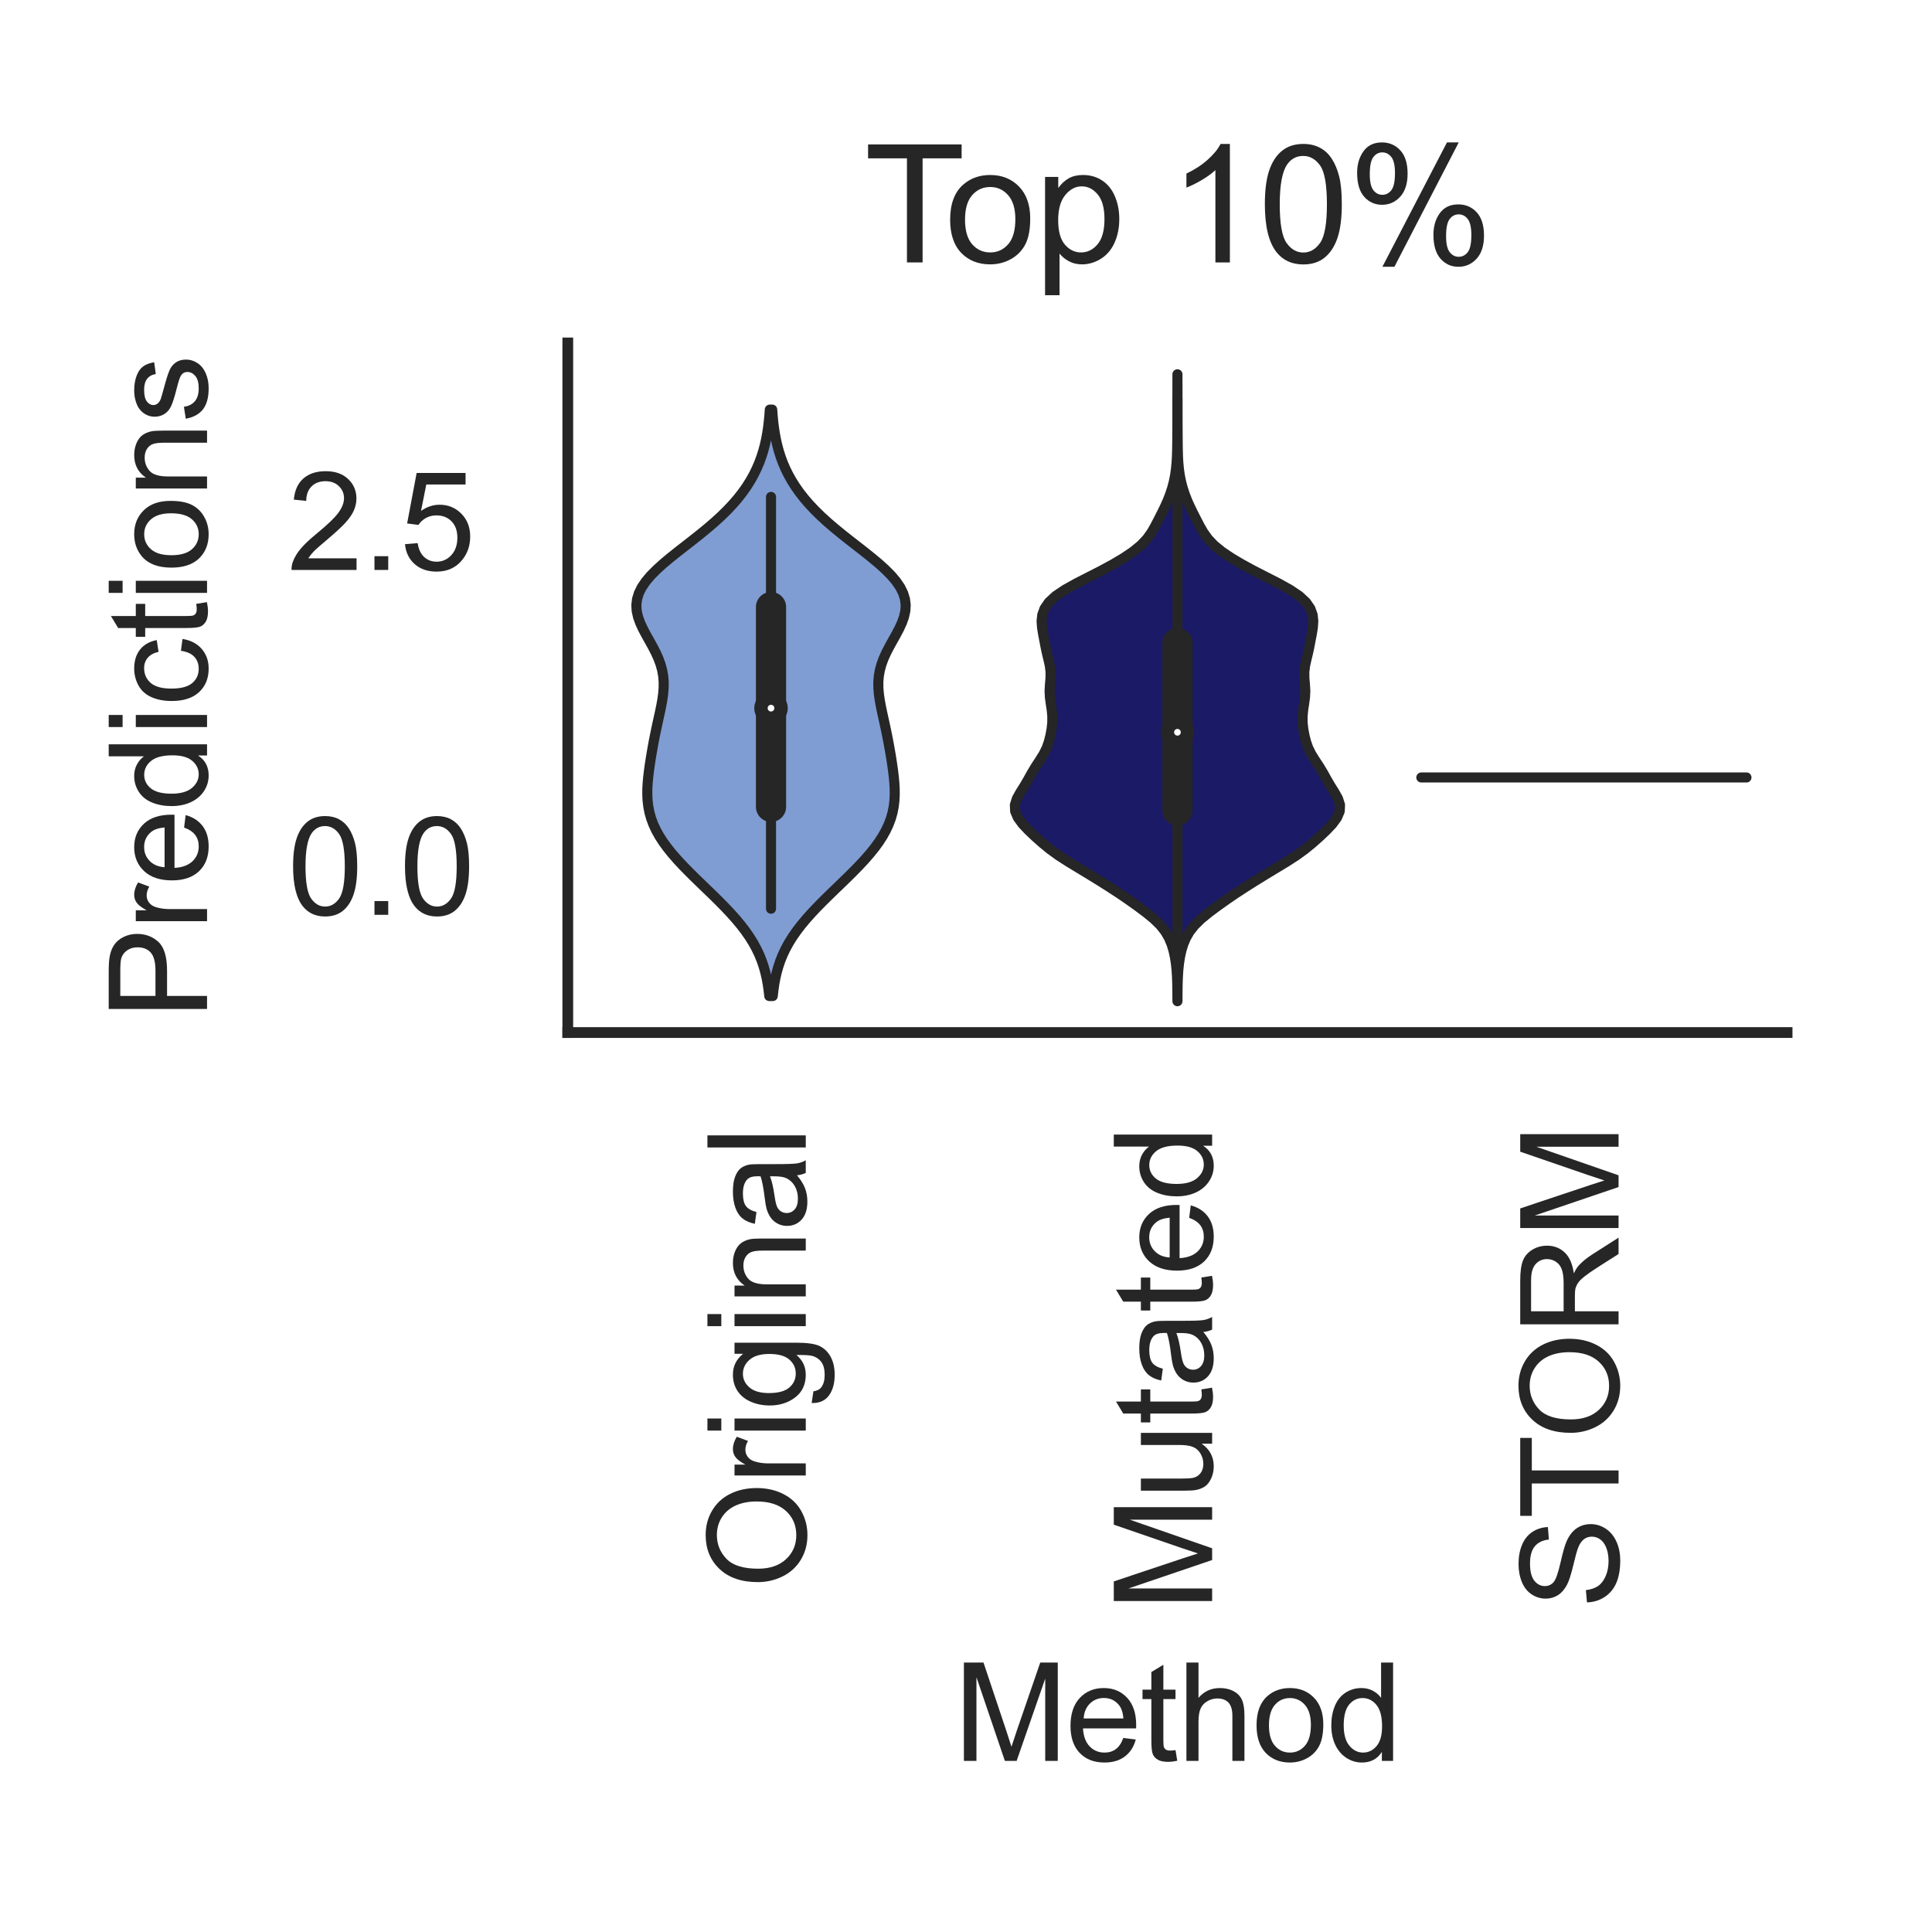 <?xml version="1.0" encoding="utf-8" standalone="no"?>
<!DOCTYPE svg PUBLIC "-//W3C//DTD SVG 1.1//EN"
  "http://www.w3.org/Graphics/SVG/1.1/DTD/svg11.dtd">
<svg height="144pt" version="1.1" viewBox="0 0 144 144" width="144pt" xmlns="http://www.w3.org/2000/svg" xmlns:xlink="http://www.w3.org/1999/xlink">
 <defs>
  <style type="text/css">*{stroke-linecap:butt;stroke-linejoin:round;}</style>
 </defs>
 <g id="figure_1">
  <g id="patch_1">
   <path d="M 0 144 
L 144 144 
L 144 0 
L 0 0 
z
" style="fill:#ffffff;"/>
  </g>
  <g id="axes_1">
   <g id="patch_2">
    <path d="M 42.32 76.96 
L 133.2 76.96 
L 133.2 25.56 
L 42.32 25.56 
z
" style="fill:#ffffff;"/>
   </g>
   <g id="matplotlib.axis_1">
    <g id="xtick_1">
     <g id="text_1">
      <!-- Original -->
      <g style="fill:#262626;" transform="translate(60.057 118.416)rotate(-90)scale(0.1 -0.1)">
       <defs>
        <path d="M 309 2231 
Q 309 3372 921 4017 
Q 1534 4663 2503 4663 
Q 3138 4663 3647 4359 
Q 4156 4056 4423 3514 
Q 4691 2972 4691 2284 
Q 4691 1588 4409 1038 
Q 4128 488 3612 205 
Q 3097 -78 2500 -78 
Q 1853 -78 1343 234 
Q 834 547 571 1087 
Q 309 1628 309 2231 
z
M 934 2222 
Q 934 1394 1379 917 
Q 1825 441 2497 441 
Q 3181 441 3623 922 
Q 4066 1403 4066 2288 
Q 4066 2847 3877 3264 
Q 3688 3681 3323 3911 
Q 2959 4141 2506 4141 
Q 1863 4141 1398 3698 
Q 934 3256 934 2222 
z
" id="ArialMT-4f" transform="scale(0.016)"/>
        <path d="M 416 0 
L 416 3319 
L 922 3319 
L 922 2816 
Q 1116 3169 1280 3281 
Q 1444 3394 1641 3394 
Q 1925 3394 2219 3213 
L 2025 2691 
Q 1819 2813 1613 2813 
Q 1428 2813 1281 2702 
Q 1134 2591 1072 2394 
Q 978 2094 978 1738 
L 978 0 
L 416 0 
z
" id="ArialMT-72" transform="scale(0.016)"/>
        <path d="M 425 3934 
L 425 4581 
L 988 4581 
L 988 3934 
L 425 3934 
z
M 425 0 
L 425 3319 
L 988 3319 
L 988 0 
L 425 0 
z
" id="ArialMT-69" transform="scale(0.016)"/>
        <path d="M 319 -275 
L 866 -356 
Q 900 -609 1056 -725 
Q 1266 -881 1628 -881 
Q 2019 -881 2231 -725 
Q 2444 -569 2519 -288 
Q 2563 -116 2559 434 
Q 2191 0 1641 0 
Q 956 0 581 494 
Q 206 988 206 1678 
Q 206 2153 378 2554 
Q 550 2956 876 3175 
Q 1203 3394 1644 3394 
Q 2231 3394 2613 2919 
L 2613 3319 
L 3131 3319 
L 3131 450 
Q 3131 -325 2973 -648 
Q 2816 -972 2473 -1159 
Q 2131 -1347 1631 -1347 
Q 1038 -1347 672 -1080 
Q 306 -813 319 -275 
z
M 784 1719 
Q 784 1066 1043 766 
Q 1303 466 1694 466 
Q 2081 466 2343 764 
Q 2606 1063 2606 1700 
Q 2606 2309 2336 2618 
Q 2066 2928 1684 2928 
Q 1309 2928 1046 2623 
Q 784 2319 784 1719 
z
" id="ArialMT-67" transform="scale(0.016)"/>
        <path d="M 422 0 
L 422 3319 
L 928 3319 
L 928 2847 
Q 1294 3394 1984 3394 
Q 2284 3394 2536 3286 
Q 2788 3178 2913 3003 
Q 3038 2828 3088 2588 
Q 3119 2431 3119 2041 
L 3119 0 
L 2556 0 
L 2556 2019 
Q 2556 2363 2490 2533 
Q 2425 2703 2258 2804 
Q 2091 2906 1866 2906 
Q 1506 2906 1245 2678 
Q 984 2450 984 1813 
L 984 0 
L 422 0 
z
" id="ArialMT-6e" transform="scale(0.016)"/>
        <path d="M 2588 409 
Q 2275 144 1986 34 
Q 1697 -75 1366 -75 
Q 819 -75 525 192 
Q 231 459 231 875 
Q 231 1119 342 1320 
Q 453 1522 633 1644 
Q 813 1766 1038 1828 
Q 1203 1872 1538 1913 
Q 2219 1994 2541 2106 
Q 2544 2222 2544 2253 
Q 2544 2597 2384 2738 
Q 2169 2928 1744 2928 
Q 1347 2928 1158 2789 
Q 969 2650 878 2297 
L 328 2372 
Q 403 2725 575 2942 
Q 747 3159 1072 3276 
Q 1397 3394 1825 3394 
Q 2250 3394 2515 3294 
Q 2781 3194 2906 3042 
Q 3031 2891 3081 2659 
Q 3109 2516 3109 2141 
L 3109 1391 
Q 3109 606 3145 398 
Q 3181 191 3288 0 
L 2700 0 
Q 2613 175 2588 409 
z
M 2541 1666 
Q 2234 1541 1622 1453 
Q 1275 1403 1131 1340 
Q 988 1278 909 1158 
Q 831 1038 831 891 
Q 831 666 1001 516 
Q 1172 366 1500 366 
Q 1825 366 2078 508 
Q 2331 650 2450 897 
Q 2541 1088 2541 1459 
L 2541 1666 
z
" id="ArialMT-61" transform="scale(0.016)"/>
        <path d="M 409 0 
L 409 4581 
L 972 4581 
L 972 0 
L 409 0 
z
" id="ArialMT-6c" transform="scale(0.016)"/>
       </defs>
       <use xlink:href="#ArialMT-4f"/>
       <use x="77.783" xlink:href="#ArialMT-72"/>
       <use x="111.084" xlink:href="#ArialMT-69"/>
       <use x="133.301" xlink:href="#ArialMT-67"/>
       <use x="188.916" xlink:href="#ArialMT-69"/>
       <use x="211.133" xlink:href="#ArialMT-6e"/>
       <use x="266.748" xlink:href="#ArialMT-61"/>
       <use x="322.363" xlink:href="#ArialMT-6c"/>
      </g>
     </g>
    </g>
    <g id="xtick_2">
     <g id="text_2">
      <!-- Mutated -->
      <g style="fill:#262626;" transform="translate(90.345 120.09)rotate(-90)scale(0.1 -0.1)">
       <defs>
        <path d="M 475 0 
L 475 4581 
L 1388 4581 
L 2472 1338 
Q 2622 884 2691 659 
Q 2769 909 2934 1394 
L 4031 4581 
L 4847 4581 
L 4847 0 
L 4263 0 
L 4263 3834 
L 2931 0 
L 2384 0 
L 1059 3900 
L 1059 0 
L 475 0 
z
" id="ArialMT-4d" transform="scale(0.016)"/>
        <path d="M 2597 0 
L 2597 488 
Q 2209 -75 1544 -75 
Q 1250 -75 995 37 
Q 741 150 617 320 
Q 494 491 444 738 
Q 409 903 409 1263 
L 409 3319 
L 972 3319 
L 972 1478 
Q 972 1038 1006 884 
Q 1059 663 1231 536 
Q 1403 409 1656 409 
Q 1909 409 2131 539 
Q 2353 669 2445 892 
Q 2538 1116 2538 1541 
L 2538 3319 
L 3100 3319 
L 3100 0 
L 2597 0 
z
" id="ArialMT-75" transform="scale(0.016)"/>
        <path d="M 1650 503 
L 1731 6 
Q 1494 -44 1306 -44 
Q 1000 -44 831 53 
Q 663 150 594 308 
Q 525 466 525 972 
L 525 2881 
L 113 2881 
L 113 3319 
L 525 3319 
L 525 4141 
L 1084 4478 
L 1084 3319 
L 1650 3319 
L 1650 2881 
L 1084 2881 
L 1084 941 
Q 1084 700 1114 631 
Q 1144 563 1211 522 
Q 1278 481 1403 481 
Q 1497 481 1650 503 
z
" id="ArialMT-74" transform="scale(0.016)"/>
        <path d="M 2694 1069 
L 3275 997 
Q 3138 488 2766 206 
Q 2394 -75 1816 -75 
Q 1088 -75 661 373 
Q 234 822 234 1631 
Q 234 2469 665 2931 
Q 1097 3394 1784 3394 
Q 2450 3394 2872 2941 
Q 3294 2488 3294 1666 
Q 3294 1616 3291 1516 
L 816 1516 
Q 847 969 1125 678 
Q 1403 388 1819 388 
Q 2128 388 2347 550 
Q 2566 713 2694 1069 
z
M 847 1978 
L 2700 1978 
Q 2663 2397 2488 2606 
Q 2219 2931 1791 2931 
Q 1403 2931 1139 2672 
Q 875 2413 847 1978 
z
" id="ArialMT-65" transform="scale(0.016)"/>
        <path d="M 2575 0 
L 2575 419 
Q 2259 -75 1647 -75 
Q 1250 -75 917 144 
Q 584 363 401 755 
Q 219 1147 219 1656 
Q 219 2153 384 2558 
Q 550 2963 881 3178 
Q 1213 3394 1622 3394 
Q 1922 3394 2156 3267 
Q 2391 3141 2538 2938 
L 2538 4581 
L 3097 4581 
L 3097 0 
L 2575 0 
z
M 797 1656 
Q 797 1019 1065 703 
Q 1334 388 1700 388 
Q 2069 388 2326 689 
Q 2584 991 2584 1609 
Q 2584 2291 2321 2609 
Q 2059 2928 1675 2928 
Q 1300 2928 1048 2622 
Q 797 2316 797 1656 
z
" id="ArialMT-64" transform="scale(0.016)"/>
       </defs>
       <use xlink:href="#ArialMT-4d"/>
       <use x="83.301" xlink:href="#ArialMT-75"/>
       <use x="138.916" xlink:href="#ArialMT-74"/>
       <use x="166.699" xlink:href="#ArialMT-61"/>
       <use x="222.314" xlink:href="#ArialMT-74"/>
       <use x="250.098" xlink:href="#ArialMT-65"/>
       <use x="305.713" xlink:href="#ArialMT-64"/>
      </g>
     </g>
    </g>
    <g id="xtick_3">
     <g id="text_3">
      <!-- STORM -->
      <g style="fill:#262626;" transform="translate(120.638 119.893)rotate(-90)scale(0.1 -0.1)">
       <defs>
        <path d="M 288 1472 
L 859 1522 
Q 900 1178 1048 958 
Q 1197 738 1509 602 
Q 1822 466 2213 466 
Q 2559 466 2825 569 
Q 3091 672 3220 851 
Q 3350 1031 3350 1244 
Q 3350 1459 3225 1620 
Q 3100 1781 2813 1891 
Q 2628 1963 1997 2114 
Q 1366 2266 1113 2400 
Q 784 2572 623 2826 
Q 463 3081 463 3397 
Q 463 3744 659 4045 
Q 856 4347 1234 4503 
Q 1613 4659 2075 4659 
Q 2584 4659 2973 4495 
Q 3363 4331 3572 4012 
Q 3781 3694 3797 3291 
L 3216 3247 
Q 3169 3681 2898 3903 
Q 2628 4125 2100 4125 
Q 1550 4125 1298 3923 
Q 1047 3722 1047 3438 
Q 1047 3191 1225 3031 
Q 1400 2872 2139 2705 
Q 2878 2538 3153 2413 
Q 3553 2228 3743 1945 
Q 3934 1663 3934 1294 
Q 3934 928 3725 604 
Q 3516 281 3123 101 
Q 2731 -78 2241 -78 
Q 1619 -78 1198 103 
Q 778 284 539 648 
Q 300 1013 288 1472 
z
" id="ArialMT-53" transform="scale(0.016)"/>
        <path d="M 1659 0 
L 1659 4041 
L 150 4041 
L 150 4581 
L 3781 4581 
L 3781 4041 
L 2266 4041 
L 2266 0 
L 1659 0 
z
" id="ArialMT-54" transform="scale(0.016)"/>
        <path d="M 503 0 
L 503 4581 
L 2534 4581 
Q 3147 4581 3465 4457 
Q 3784 4334 3975 4021 
Q 4166 3709 4166 3331 
Q 4166 2844 3850 2509 
Q 3534 2175 2875 2084 
Q 3116 1969 3241 1856 
Q 3506 1613 3744 1247 
L 4541 0 
L 3778 0 
L 3172 953 
Q 2906 1366 2734 1584 
Q 2563 1803 2427 1890 
Q 2291 1978 2150 2013 
Q 2047 2034 1813 2034 
L 1109 2034 
L 1109 0 
L 503 0 
z
M 1109 2559 
L 2413 2559 
Q 2828 2559 3062 2645 
Q 3297 2731 3419 2920 
Q 3541 3109 3541 3331 
Q 3541 3656 3305 3865 
Q 3069 4075 2559 4075 
L 1109 4075 
L 1109 2559 
z
" id="ArialMT-52" transform="scale(0.016)"/>
       </defs>
       <use xlink:href="#ArialMT-53"/>
       <use x="66.699" xlink:href="#ArialMT-54"/>
       <use x="126.033" xlink:href="#ArialMT-4f"/>
       <use x="203.816" xlink:href="#ArialMT-52"/>
       <use x="276.033" xlink:href="#ArialMT-4d"/>
      </g>
     </g>
    </g>
    <g id="text_4">
     <!-- Method -->
     <g style="fill:#262626;" transform="translate(71.084 131.248)scale(0.1 -0.1)">
      <defs>
       <path d="M 422 0 
L 422 4581 
L 984 4581 
L 984 2938 
Q 1378 3394 1978 3394 
Q 2347 3394 2619 3248 
Q 2891 3103 3008 2847 
Q 3125 2591 3125 2103 
L 3125 0 
L 2563 0 
L 2563 2103 
Q 2563 2525 2380 2717 
Q 2197 2909 1863 2909 
Q 1613 2909 1392 2779 
Q 1172 2650 1078 2428 
Q 984 2206 984 1816 
L 984 0 
L 422 0 
z
" id="ArialMT-68" transform="scale(0.016)"/>
       <path d="M 213 1659 
Q 213 2581 725 3025 
Q 1153 3394 1769 3394 
Q 2453 3394 2887 2945 
Q 3322 2497 3322 1706 
Q 3322 1066 3130 698 
Q 2938 331 2570 128 
Q 2203 -75 1769 -75 
Q 1072 -75 642 372 
Q 213 819 213 1659 
z
M 791 1659 
Q 791 1022 1069 705 
Q 1347 388 1769 388 
Q 2188 388 2466 706 
Q 2744 1025 2744 1678 
Q 2744 2294 2464 2611 
Q 2184 2928 1769 2928 
Q 1347 2928 1069 2612 
Q 791 2297 791 1659 
z
" id="ArialMT-6f" transform="scale(0.016)"/>
      </defs>
      <use xlink:href="#ArialMT-4d"/>
      <use x="83.301" xlink:href="#ArialMT-65"/>
      <use x="138.916" xlink:href="#ArialMT-74"/>
      <use x="166.699" xlink:href="#ArialMT-68"/>
      <use x="222.314" xlink:href="#ArialMT-6f"/>
      <use x="277.93" xlink:href="#ArialMT-64"/>
     </g>
    </g>
   </g>
   <g id="matplotlib.axis_2">
    <g id="ytick_1">
     <g id="text_5">
      <!-- 0.0 -->
      <g style="fill:#262626;" transform="translate(21.42 68.185)scale(0.1 -0.1)">
       <defs>
        <path d="M 266 2259 
Q 266 3072 433 3567 
Q 600 4063 929 4331 
Q 1259 4600 1759 4600 
Q 2128 4600 2406 4451 
Q 2684 4303 2865 4023 
Q 3047 3744 3150 3342 
Q 3253 2941 3253 2259 
Q 3253 1453 3087 958 
Q 2922 463 2592 192 
Q 2263 -78 1759 -78 
Q 1097 -78 719 397 
Q 266 969 266 2259 
z
M 844 2259 
Q 844 1131 1108 757 
Q 1372 384 1759 384 
Q 2147 384 2411 759 
Q 2675 1134 2675 2259 
Q 2675 3391 2411 3762 
Q 2147 4134 1753 4134 
Q 1366 4134 1134 3806 
Q 844 3388 844 2259 
z
" id="ArialMT-30" transform="scale(0.016)"/>
        <path d="M 581 0 
L 581 641 
L 1222 641 
L 1222 0 
L 581 0 
z
" id="ArialMT-2e" transform="scale(0.016)"/>
       </defs>
       <use xlink:href="#ArialMT-30"/>
       <use x="55.615" xlink:href="#ArialMT-2e"/>
       <use x="83.398" xlink:href="#ArialMT-30"/>
      </g>
     </g>
    </g>
    <g id="ytick_2">
     <g id="text_6">
      <!-- 2.5 -->
      <g style="fill:#262626;" transform="translate(21.42 42.48)scale(0.1 -0.1)">
       <defs>
        <path d="M 3222 541 
L 3222 0 
L 194 0 
Q 188 203 259 391 
Q 375 700 629 1000 
Q 884 1300 1366 1694 
Q 2113 2306 2375 2664 
Q 2638 3022 2638 3341 
Q 2638 3675 2398 3904 
Q 2159 4134 1775 4134 
Q 1369 4134 1125 3890 
Q 881 3647 878 3216 
L 300 3275 
Q 359 3922 746 4261 
Q 1134 4600 1788 4600 
Q 2447 4600 2831 4234 
Q 3216 3869 3216 3328 
Q 3216 3053 3103 2787 
Q 2991 2522 2730 2228 
Q 2469 1934 1863 1422 
Q 1356 997 1212 845 
Q 1069 694 975 541 
L 3222 541 
z
" id="ArialMT-32" transform="scale(0.016)"/>
        <path d="M 266 1200 
L 856 1250 
Q 922 819 1161 601 
Q 1400 384 1738 384 
Q 2144 384 2425 690 
Q 2706 997 2706 1503 
Q 2706 1984 2436 2262 
Q 2166 2541 1728 2541 
Q 1456 2541 1237 2417 
Q 1019 2294 894 2097 
L 366 2166 
L 809 4519 
L 3088 4519 
L 3088 3981 
L 1259 3981 
L 1013 2750 
Q 1425 3038 1878 3038 
Q 2478 3038 2890 2622 
Q 3303 2206 3303 1553 
Q 3303 931 2941 478 
Q 2500 -78 1738 -78 
Q 1113 -78 717 272 
Q 322 622 266 1200 
z
" id="ArialMT-35" transform="scale(0.016)"/>
       </defs>
       <use xlink:href="#ArialMT-32"/>
       <use x="55.615" xlink:href="#ArialMT-2e"/>
       <use x="83.398" xlink:href="#ArialMT-35"/>
      </g>
     </g>
    </g>
    <g id="text_7">
     <!-- Predictions -->
     <g style="fill:#262626;" transform="translate(15.432 75.993)rotate(-90)scale(0.1 -0.1)">
      <defs>
       <path d="M 494 0 
L 494 4581 
L 2222 4581 
Q 2678 4581 2919 4538 
Q 3256 4481 3484 4323 
Q 3713 4166 3852 3881 
Q 3991 3597 3991 3256 
Q 3991 2672 3619 2267 
Q 3247 1863 2275 1863 
L 1100 1863 
L 1100 0 
L 494 0 
z
M 1100 2403 
L 2284 2403 
Q 2872 2403 3119 2622 
Q 3366 2841 3366 3238 
Q 3366 3525 3220 3729 
Q 3075 3934 2838 4000 
Q 2684 4041 2272 4041 
L 1100 4041 
L 1100 2403 
z
" id="ArialMT-50" transform="scale(0.016)"/>
       <path d="M 2588 1216 
L 3141 1144 
Q 3050 572 2676 248 
Q 2303 -75 1759 -75 
Q 1078 -75 664 370 
Q 250 816 250 1647 
Q 250 2184 428 2587 
Q 606 2991 970 3192 
Q 1334 3394 1763 3394 
Q 2303 3394 2647 3120 
Q 2991 2847 3088 2344 
L 2541 2259 
Q 2463 2594 2264 2762 
Q 2066 2931 1784 2931 
Q 1359 2931 1093 2626 
Q 828 2322 828 1663 
Q 828 994 1084 691 
Q 1341 388 1753 388 
Q 2084 388 2306 591 
Q 2528 794 2588 1216 
z
" id="ArialMT-63" transform="scale(0.016)"/>
       <path d="M 197 991 
L 753 1078 
Q 800 744 1014 566 
Q 1228 388 1613 388 
Q 2000 388 2187 545 
Q 2375 703 2375 916 
Q 2375 1106 2209 1216 
Q 2094 1291 1634 1406 
Q 1016 1563 777 1677 
Q 538 1791 414 1992 
Q 291 2194 291 2438 
Q 291 2659 392 2848 
Q 494 3038 669 3163 
Q 800 3259 1026 3326 
Q 1253 3394 1513 3394 
Q 1903 3394 2198 3281 
Q 2494 3169 2634 2976 
Q 2775 2784 2828 2463 
L 2278 2388 
Q 2241 2644 2061 2787 
Q 1881 2931 1553 2931 
Q 1166 2931 1000 2803 
Q 834 2675 834 2503 
Q 834 2394 903 2306 
Q 972 2216 1119 2156 
Q 1203 2125 1616 2013 
Q 2213 1853 2448 1751 
Q 2684 1650 2818 1456 
Q 2953 1263 2953 975 
Q 2953 694 2789 445 
Q 2625 197 2315 61 
Q 2006 -75 1616 -75 
Q 969 -75 630 194 
Q 291 463 197 991 
z
" id="ArialMT-73" transform="scale(0.016)"/>
      </defs>
      <use xlink:href="#ArialMT-50"/>
      <use x="66.699" xlink:href="#ArialMT-72"/>
      <use x="100" xlink:href="#ArialMT-65"/>
      <use x="155.615" xlink:href="#ArialMT-64"/>
      <use x="211.23" xlink:href="#ArialMT-69"/>
      <use x="233.447" xlink:href="#ArialMT-63"/>
      <use x="283.447" xlink:href="#ArialMT-74"/>
      <use x="311.23" xlink:href="#ArialMT-69"/>
      <use x="333.447" xlink:href="#ArialMT-6f"/>
      <use x="389.062" xlink:href="#ArialMT-6e"/>
      <use x="444.678" xlink:href="#ArialMT-73"/>
     </g>
    </g>
   </g>
   <g id="PolyCollection_1">
    <defs>
     <path d="M 57.598 -69.761 
L 57.336 -69.761 
L 57.287 -70.202 
L 57.223 -70.644 
L 57.142 -71.085 
L 57.041 -71.527 
L 56.917 -71.968 
L 56.766 -72.41 
L 56.587 -72.852 
L 56.376 -73.293 
L 56.134 -73.735 
L 55.859 -74.176 
L 55.551 -74.618 
L 55.212 -75.059 
L 54.844 -75.501 
L 54.45 -75.942 
L 54.033 -76.384 
L 53.599 -76.825 
L 53.151 -77.267 
L 52.695 -77.708 
L 52.237 -78.15 
L 51.782 -78.591 
L 51.337 -79.033 
L 50.905 -79.474 
L 50.494 -79.916 
L 50.108 -80.357 
L 49.752 -80.799 
L 49.429 -81.24 
L 49.144 -81.682 
L 48.898 -82.123 
L 48.693 -82.565 
L 48.529 -83.006 
L 48.405 -83.448 
L 48.319 -83.889 
L 48.267 -84.331 
L 48.246 -84.772 
L 48.249 -85.214 
L 48.274 -85.656 
L 48.315 -86.097 
L 48.368 -86.539 
L 48.429 -86.98 
L 48.497 -87.422 
L 48.569 -87.863 
L 48.647 -88.305 
L 48.728 -88.746 
L 48.815 -89.188 
L 48.906 -89.629 
L 49.001 -90.071 
L 49.098 -90.512 
L 49.195 -90.954 
L 49.286 -91.395 
L 49.366 -91.837 
L 49.427 -92.278 
L 49.463 -92.72 
L 49.467 -93.161 
L 49.432 -93.603 
L 49.355 -94.044 
L 49.234 -94.486 
L 49.071 -94.927 
L 48.871 -95.369 
L 48.643 -95.81 
L 48.398 -96.252 
L 48.151 -96.693 
L 47.917 -97.135 
L 47.713 -97.577 
L 47.555 -98.018 
L 47.456 -98.46 
L 47.429 -98.901 
L 47.481 -99.343 
L 47.616 -99.784 
L 47.835 -100.226 
L 48.135 -100.667 
L 48.509 -101.109 
L 48.946 -101.55 
L 49.435 -101.992 
L 49.962 -102.433 
L 50.516 -102.875 
L 51.081 -103.316 
L 51.648 -103.758 
L 52.205 -104.199 
L 52.743 -104.641 
L 53.257 -105.082 
L 53.741 -105.524 
L 54.192 -105.965 
L 54.608 -106.407 
L 54.989 -106.848 
L 55.335 -107.29 
L 55.647 -107.731 
L 55.925 -108.173 
L 56.173 -108.614 
L 56.39 -109.056 
L 56.58 -109.497 
L 56.744 -109.939 
L 56.885 -110.381 
L 57.003 -110.822 
L 57.102 -111.264 
L 57.184 -111.705 
L 57.25 -112.147 
L 57.303 -112.588 
L 57.345 -113.03 
L 57.377 -113.471 
L 57.556 -113.471 
L 57.556 -113.471 
L 57.589 -113.03 
L 57.63 -112.588 
L 57.683 -112.147 
L 57.75 -111.705 
L 57.831 -111.264 
L 57.93 -110.822 
L 58.049 -110.381 
L 58.189 -109.939 
L 58.353 -109.497 
L 58.543 -109.056 
L 58.761 -108.614 
L 59.008 -108.173 
L 59.287 -107.731 
L 59.598 -107.29 
L 59.944 -106.848 
L 60.325 -106.407 
L 60.741 -105.965 
L 61.192 -105.524 
L 61.676 -105.082 
L 62.19 -104.641 
L 62.729 -104.199 
L 63.285 -103.758 
L 63.852 -103.316 
L 64.418 -102.875 
L 64.971 -102.433 
L 65.499 -101.992 
L 65.988 -101.55 
L 66.425 -101.109 
L 66.798 -100.667 
L 67.098 -100.226 
L 67.317 -99.784 
L 67.453 -99.343 
L 67.505 -98.901 
L 67.477 -98.46 
L 67.378 -98.018 
L 67.22 -97.577 
L 67.016 -97.135 
L 66.783 -96.693 
L 66.535 -96.252 
L 66.291 -95.81 
L 66.062 -95.369 
L 65.862 -94.927 
L 65.699 -94.486 
L 65.578 -94.044 
L 65.501 -93.603 
L 65.466 -93.161 
L 65.47 -92.72 
L 65.506 -92.278 
L 65.568 -91.837 
L 65.648 -91.395 
L 65.739 -90.954 
L 65.835 -90.512 
L 65.933 -90.071 
L 66.028 -89.629 
L 66.119 -89.188 
L 66.205 -88.746 
L 66.287 -88.305 
L 66.364 -87.863 
L 66.437 -87.422 
L 66.504 -86.98 
L 66.566 -86.539 
L 66.619 -86.097 
L 66.659 -85.656 
L 66.684 -85.214 
L 66.688 -84.772 
L 66.666 -84.331 
L 66.614 -83.889 
L 66.528 -83.448 
L 66.404 -83.006 
L 66.24 -82.565 
L 66.035 -82.123 
L 65.79 -81.682 
L 65.504 -81.24 
L 65.182 -80.799 
L 64.825 -80.357 
L 64.439 -79.916 
L 64.028 -79.474 
L 63.597 -79.033 
L 63.151 -78.591 
L 62.696 -78.15 
L 62.238 -77.708 
L 61.783 -77.267 
L 61.335 -76.825 
L 60.9 -76.384 
L 60.483 -75.942 
L 60.089 -75.501 
L 59.721 -75.059 
L 59.382 -74.618 
L 59.074 -74.176 
L 58.799 -73.735 
L 58.557 -73.293 
L 58.347 -72.852 
L 58.167 -72.41 
L 58.017 -71.968 
L 57.892 -71.527 
L 57.791 -71.085 
L 57.71 -70.644 
L 57.647 -70.202 
L 57.598 -69.761 
z
" id="mc7679152e0" style="stroke:#262626;stroke-width:0.75;"/>
    </defs>
    <g clip-path="url(#p9bb6836262)">
     <use style="fill:#7f9dd2;stroke:#262626;stroke-width:0.75;" x="0" xlink:href="#mc7679152e0" y="144"/>
    </g>
   </g>
   <g id="PolyCollection_2">
    <defs>
     <path d="M 87.761 -69.376 
L 87.759 -69.376 
L 87.757 -69.848 
L 87.752 -70.32 
L 87.743 -70.792 
L 87.724 -71.264 
L 87.692 -71.736 
L 87.642 -72.208 
L 87.568 -72.68 
L 87.465 -73.152 
L 87.322 -73.624 
L 87.125 -74.096 
L 86.853 -74.568 
L 86.48 -75.04 
L 85.996 -75.512 
L 85.419 -75.984 
L 84.787 -76.456 
L 84.124 -76.928 
L 83.433 -77.4 
L 82.71 -77.872 
L 81.962 -78.344 
L 81.198 -78.816 
L 80.417 -79.288 
L 79.639 -79.76 
L 78.907 -80.232 
L 78.257 -80.704 
L 77.681 -81.176 
L 77.15 -81.648 
L 76.652 -82.12 
L 76.208 -82.592 
L 75.863 -83.064 
L 75.664 -83.536 
L 75.643 -84.008 
L 75.793 -84.48 
L 76.057 -84.952 
L 76.354 -85.424 
L 76.63 -85.896 
L 76.891 -86.368 
L 77.174 -86.84 
L 77.485 -87.312 
L 77.781 -87.784 
L 78.014 -88.256 
L 78.178 -88.728 
L 78.295 -89.2 
L 78.381 -89.672 
L 78.431 -90.144 
L 78.433 -90.616 
L 78.389 -91.088 
L 78.317 -91.56 
L 78.253 -92.032 
L 78.23 -92.504 
L 78.257 -92.976 
L 78.298 -93.448 
L 78.304 -93.92 
L 78.246 -94.392 
L 78.14 -94.864 
L 78.025 -95.336 
L 77.925 -95.808 
L 77.835 -96.28 
L 77.745 -96.752 
L 77.668 -97.224 
L 77.634 -97.696 
L 77.683 -98.168 
L 77.853 -98.64 
L 78.177 -99.112 
L 78.687 -99.584 
L 79.388 -100.056 
L 80.239 -100.528 
L 81.163 -101 
L 82.086 -101.472 
L 82.957 -101.944 
L 83.753 -102.416 
L 84.451 -102.888 
L 85.03 -103.36 
L 85.479 -103.832 
L 85.818 -104.304 
L 86.09 -104.776 
L 86.336 -105.248 
L 86.576 -105.72 
L 86.808 -106.192 
L 87.02 -106.664 
L 87.205 -107.136 
L 87.361 -107.608 
L 87.486 -108.08 
L 87.581 -108.552 
L 87.648 -109.024 
L 87.693 -109.496 
L 87.721 -109.968 
L 87.736 -110.44 
L 87.744 -110.912 
L 87.749 -111.384 
L 87.752 -111.856 
L 87.755 -112.328 
L 87.757 -112.8 
L 87.757 -113.272 
L 87.757 -113.744 
L 87.757 -114.216 
L 87.757 -114.688 
L 87.758 -115.16 
L 87.759 -115.632 
L 87.76 -116.104 
L 87.76 -116.104 
L 87.76 -116.104 
L 87.761 -115.632 
L 87.762 -115.16 
L 87.763 -114.688 
L 87.763 -114.216 
L 87.763 -113.744 
L 87.763 -113.272 
L 87.763 -112.8 
L 87.765 -112.328 
L 87.768 -111.856 
L 87.771 -111.384 
L 87.776 -110.912 
L 87.784 -110.44 
L 87.799 -109.968 
L 87.827 -109.496 
L 87.872 -109.024 
L 87.939 -108.552 
L 88.034 -108.08 
L 88.159 -107.608 
L 88.315 -107.136 
L 88.5 -106.664 
L 88.712 -106.192 
L 88.944 -105.72 
L 89.184 -105.248 
L 89.43 -104.776 
L 89.702 -104.304 
L 90.041 -103.832 
L 90.49 -103.36 
L 91.069 -102.888 
L 91.767 -102.416 
L 92.563 -101.944 
L 93.434 -101.472 
L 94.357 -101 
L 95.281 -100.528 
L 96.132 -100.056 
L 96.833 -99.584 
L 97.343 -99.112 
L 97.667 -98.64 
L 97.837 -98.168 
L 97.886 -97.696 
L 97.852 -97.224 
L 97.775 -96.752 
L 97.685 -96.28 
L 97.595 -95.808 
L 97.495 -95.336 
L 97.38 -94.864 
L 97.274 -94.392 
L 97.216 -93.92 
L 97.222 -93.448 
L 97.263 -92.976 
L 97.29 -92.504 
L 97.267 -92.032 
L 97.203 -91.56 
L 97.131 -91.088 
L 97.087 -90.616 
L 97.089 -90.144 
L 97.139 -89.672 
L 97.225 -89.2 
L 97.342 -88.728 
L 97.506 -88.256 
L 97.739 -87.784 
L 98.035 -87.312 
L 98.346 -86.84 
L 98.629 -86.368 
L 98.89 -85.896 
L 99.166 -85.424 
L 99.463 -84.952 
L 99.727 -84.48 
L 99.877 -84.008 
L 99.856 -83.536 
L 99.657 -83.064 
L 99.312 -82.592 
L 98.868 -82.12 
L 98.37 -81.648 
L 97.839 -81.176 
L 97.263 -80.704 
L 96.613 -80.232 
L 95.881 -79.76 
L 95.103 -79.288 
L 94.322 -78.816 
L 93.558 -78.344 
L 92.81 -77.872 
L 92.087 -77.4 
L 91.396 -76.928 
L 90.733 -76.456 
L 90.101 -75.984 
L 89.524 -75.512 
L 89.04 -75.04 
L 88.667 -74.568 
L 88.395 -74.096 
L 88.198 -73.624 
L 88.055 -73.152 
L 87.952 -72.68 
L 87.878 -72.208 
L 87.828 -71.736 
L 87.796 -71.264 
L 87.777 -70.792 
L 87.768 -70.32 
L 87.763 -69.848 
L 87.761 -69.376 
z
" id="mf5dd8e8eb0" style="stroke:#262626;stroke-width:0.75;"/>
    </defs>
    <g clip-path="url(#p9bb6836262)">
     <use style="fill:#1a1a66;stroke:#262626;stroke-width:0.75;" x="0" xlink:href="#mf5dd8e8eb0" y="144"/>
    </g>
   </g>
   <g id="line2d_1">
    <path clip-path="url(#p9bb6836262)" d="M 57.467 67.732 
L 57.467 37.036 
" style="fill:none;stroke:#262626;stroke-linecap:round;stroke-width:0.75;"/>
   </g>
   <g id="line2d_2">
    <path clip-path="url(#p9bb6836262)" d="M 57.467 60.136 
L 57.467 45.246 
" style="fill:none;stroke:#262626;stroke-linecap:round;stroke-width:2.25;"/>
   </g>
   <g id="line2d_3">
    <path clip-path="url(#p9bb6836262)" d="M 87.76 72.812 
L 87.76 29.708 
" style="fill:none;stroke:#262626;stroke-linecap:round;stroke-width:0.75;"/>
   </g>
   <g id="line2d_4">
    <path clip-path="url(#p9bb6836262)" d="M 87.76 60.405 
L 87.76 47.93 
" style="fill:none;stroke:#262626;stroke-linecap:round;stroke-width:2.25;"/>
   </g>
   <g id="line2d_5">
    <path clip-path="url(#p9bb6836262)" d="M 105.936 57.948 
L 130.171 57.948 
" style="fill:none;stroke:#262626;stroke-linecap:round;stroke-width:0.75;"/>
   </g>
   <g id="patch_3">
    <path d="M 42.32 76.96 
L 42.32 25.56 
" style="fill:none;stroke:#262626;stroke-linecap:square;stroke-linejoin:miter;stroke-width:0.8;"/>
   </g>
   <g id="patch_4">
    <path d="M 42.32 76.96 
L 133.2 76.96 
" style="fill:none;stroke:#262626;stroke-linecap:square;stroke-linejoin:miter;stroke-width:0.8;"/>
   </g>
   <g id="PathCollection_1">
    <defs>
     <path d="M 0 0.75 
C 0.199 0.75 0.39 0.671 0.53 0.53 
C 0.671 0.39 0.75 0.199 0.75 0 
C 0.75 -0.199 0.671 -0.39 0.53 -0.53 
C 0.39 -0.671 0.199 -0.75 0 -0.75 
C -0.199 -0.75 -0.39 -0.671 -0.53 -0.53 
C -0.671 -0.39 -0.75 -0.199 -0.75 0 
C -0.75 0.199 -0.671 0.39 -0.53 0.53 
C -0.39 0.671 -0.199 0.75 0 0.75 
z
" id="m7f53c007f9" style="stroke:#262626;"/>
    </defs>
    <g clip-path="url(#p9bb6836262)">
     <use style="fill:#ffffff;stroke:#262626;" x="57.467" xlink:href="#m7f53c007f9" y="52.782"/>
    </g>
   </g>
   <g id="PathCollection_2">
    <g clip-path="url(#p9bb6836262)">
     <use style="fill:#ffffff;stroke:#262626;" x="87.76" xlink:href="#m7f53c007f9" y="54.579"/>
    </g>
   </g>
   <g id="text_8">
    <!-- Top 10% -->
    <g style="fill:#262626;" transform="translate(64.414 19.56)scale(0.12 -0.12)">
     <defs>
      <path d="M 422 -1272 
L 422 3319 
L 934 3319 
L 934 2888 
Q 1116 3141 1344 3267 
Q 1572 3394 1897 3394 
Q 2322 3394 2647 3175 
Q 2972 2956 3137 2557 
Q 3303 2159 3303 1684 
Q 3303 1175 3120 767 
Q 2938 359 2589 142 
Q 2241 -75 1856 -75 
Q 1575 -75 1351 44 
Q 1128 163 984 344 
L 984 -1272 
L 422 -1272 
z
M 931 1641 
Q 931 1000 1190 694 
Q 1450 388 1819 388 
Q 2194 388 2461 705 
Q 2728 1022 2728 1688 
Q 2728 2322 2467 2637 
Q 2206 2953 1844 2953 
Q 1484 2953 1207 2617 
Q 931 2281 931 1641 
z
" id="ArialMT-70" transform="scale(0.016)"/>
      <path id="ArialMT-20" transform="scale(0.016)"/>
      <path d="M 2384 0 
L 1822 0 
L 1822 3584 
Q 1619 3391 1289 3197 
Q 959 3003 697 2906 
L 697 3450 
Q 1169 3672 1522 3987 
Q 1875 4303 2022 4600 
L 2384 4600 
L 2384 0 
z
" id="ArialMT-31" transform="scale(0.016)"/>
      <path d="M 372 3481 
Q 372 3972 619 4315 
Q 866 4659 1334 4659 
Q 1766 4659 2048 4351 
Q 2331 4044 2331 3447 
Q 2331 2866 2045 2552 
Q 1759 2238 1341 2238 
Q 925 2238 648 2547 
Q 372 2856 372 3481 
z
M 1350 4272 
Q 1141 4272 1002 4090 
Q 863 3909 863 3425 
Q 863 2984 1003 2804 
Q 1144 2625 1350 2625 
Q 1563 2625 1702 2806 
Q 1841 2988 1841 3469 
Q 1841 3913 1700 4092 
Q 1559 4272 1350 4272 
z
M 1353 -169 
L 3859 4659 
L 4316 4659 
L 1819 -169 
L 1353 -169 
z
M 3334 1075 
Q 3334 1569 3581 1911 
Q 3828 2253 4300 2253 
Q 4731 2253 5014 1945 
Q 5297 1638 5297 1041 
Q 5297 459 5011 145 
Q 4725 -169 4303 -169 
Q 3888 -169 3611 142 
Q 3334 453 3334 1075 
z
M 4316 1866 
Q 4103 1866 3964 1684 
Q 3825 1503 3825 1019 
Q 3825 581 3965 400 
Q 4106 219 4313 219 
Q 4528 219 4667 400 
Q 4806 581 4806 1063 
Q 4806 1506 4665 1686 
Q 4525 1866 4316 1866 
z
" id="ArialMT-25" transform="scale(0.016)"/>
     </defs>
     <use xlink:href="#ArialMT-54"/>
     <use x="49.959" xlink:href="#ArialMT-6f"/>
     <use x="105.574" xlink:href="#ArialMT-70"/>
     <use x="161.189" xlink:href="#ArialMT-20"/>
     <use x="188.973" xlink:href="#ArialMT-31"/>
     <use x="244.588" xlink:href="#ArialMT-30"/>
     <use x="300.203" xlink:href="#ArialMT-25"/>
    </g>
   </g>
  </g>
 </g>
 <defs>
  <clipPath id="p9bb6836262">
   <rect height="51.4" width="90.88" x="42.32" y="25.56"/>
  </clipPath>
 </defs>
</svg>
